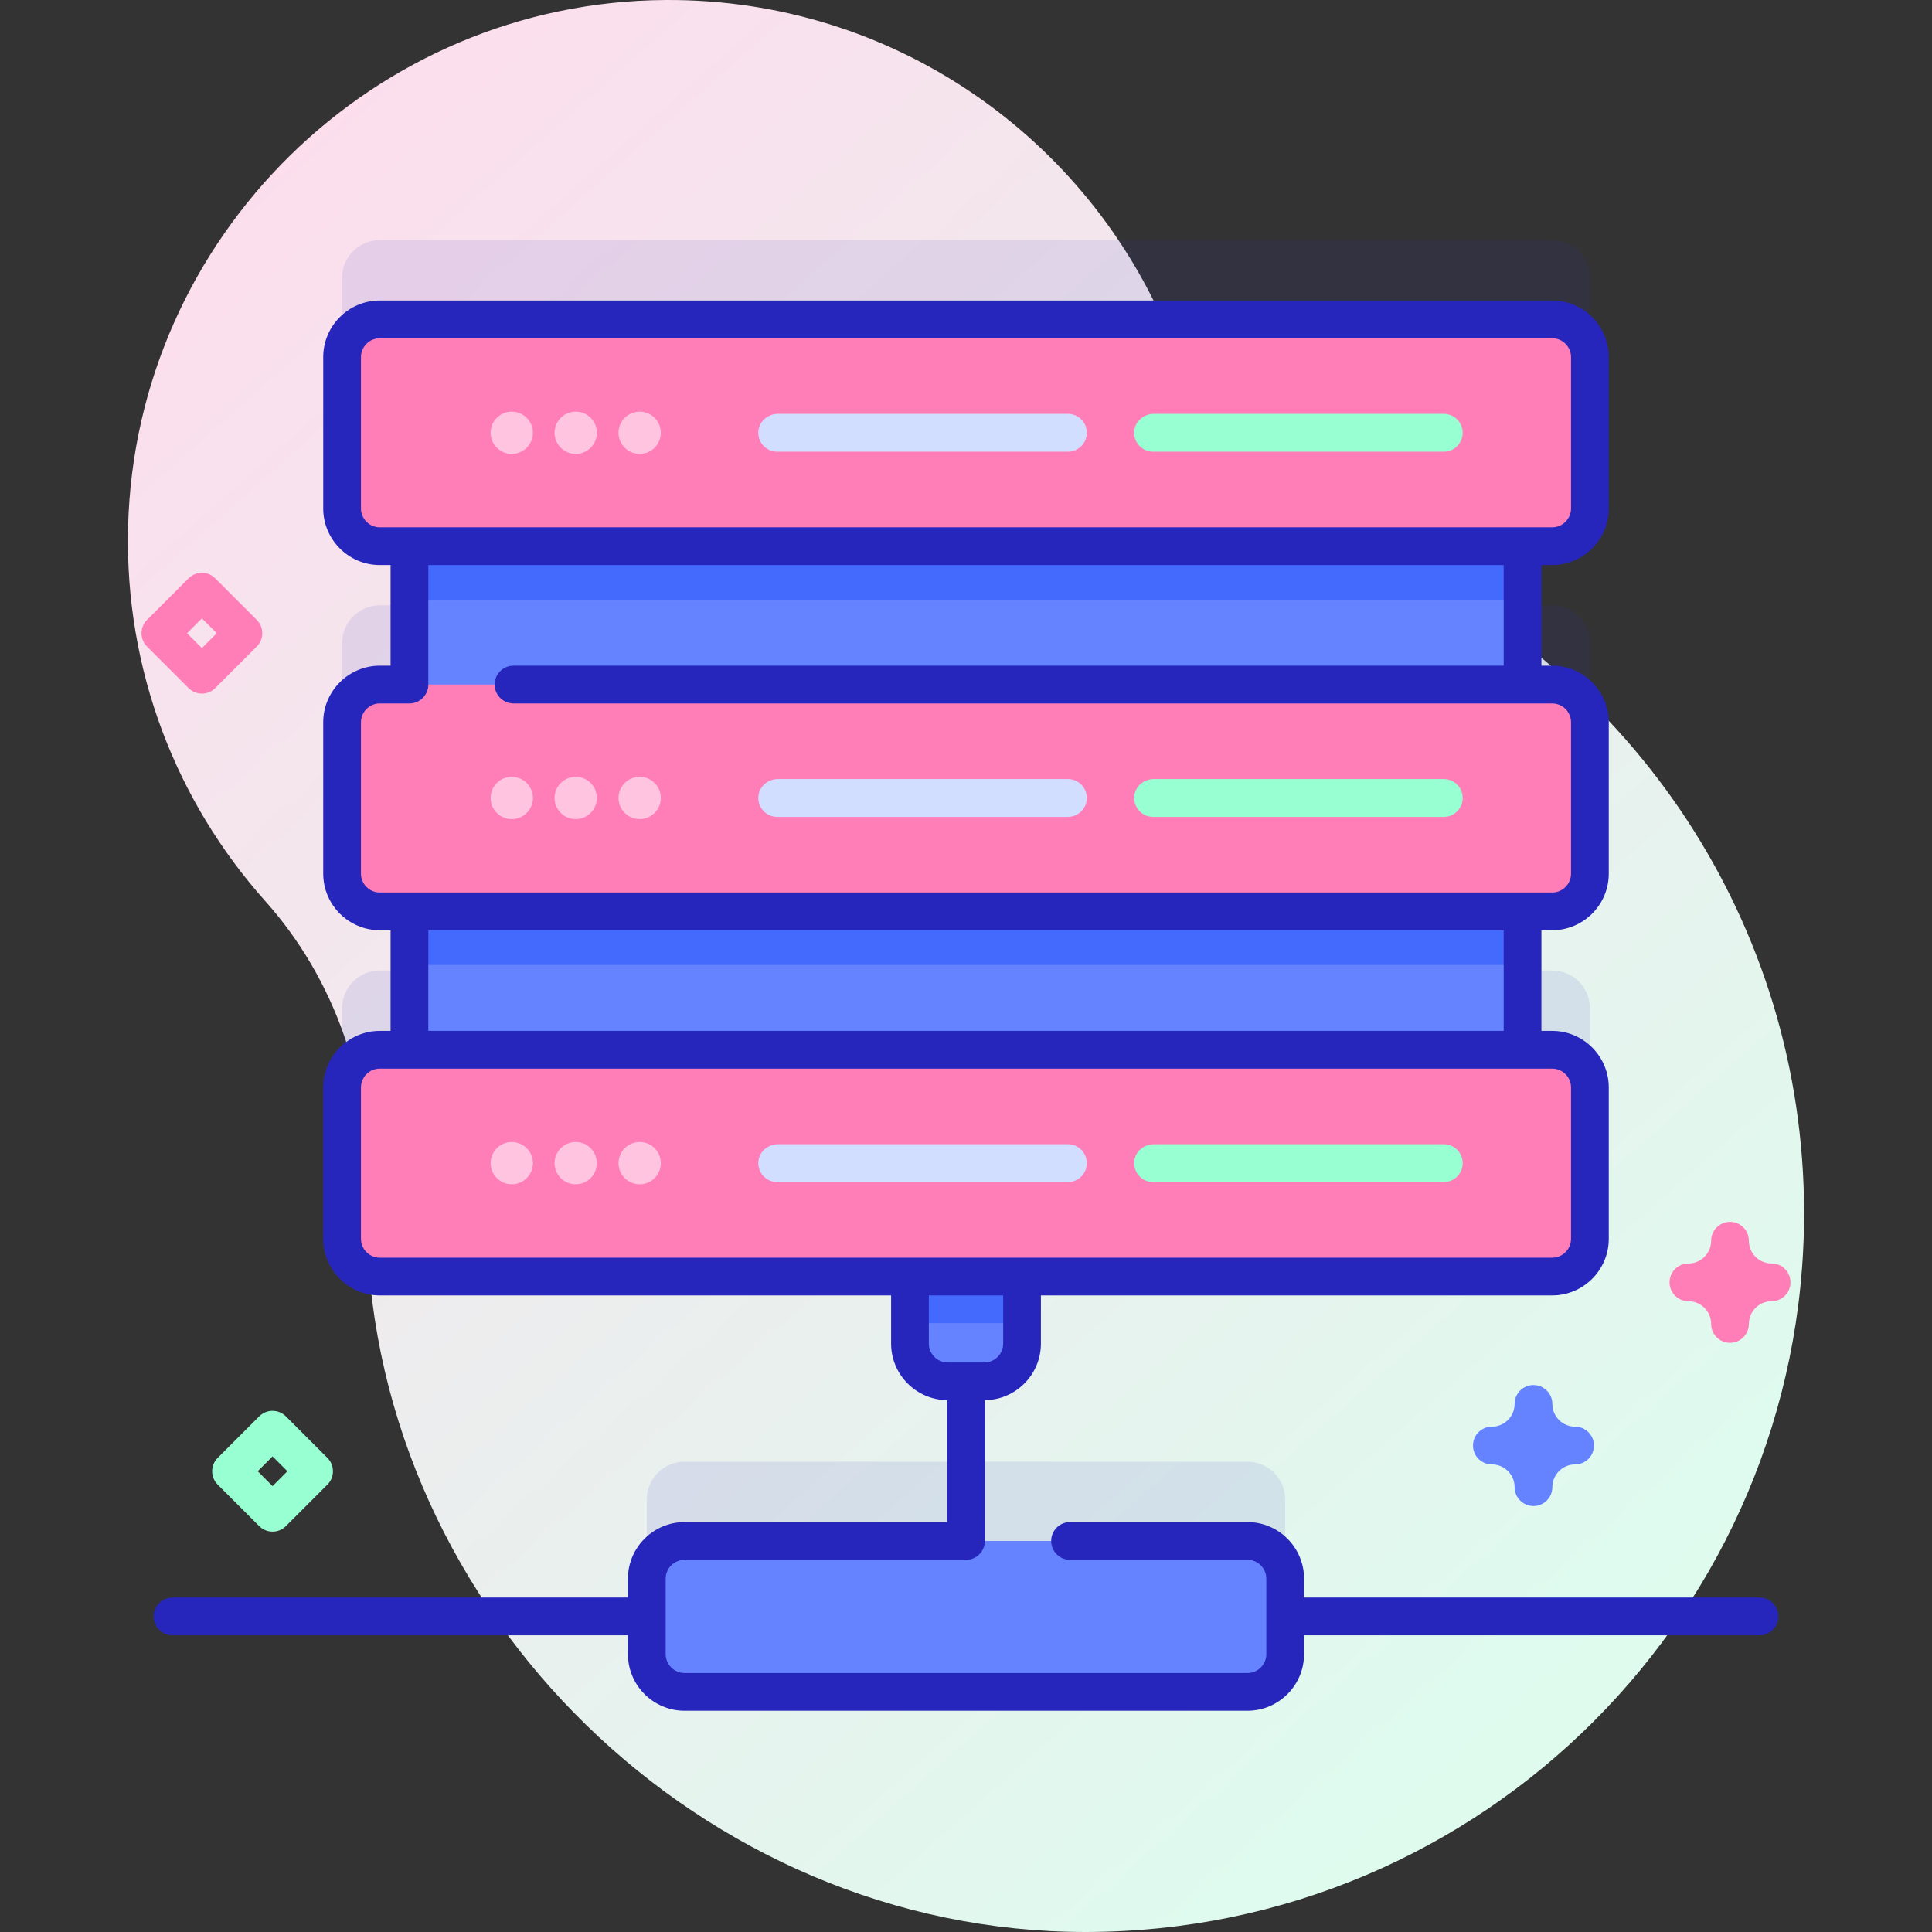 <svg id="Capa_1" enable-background="new 0 0 512 512" height="512" viewBox="0 0 512 512" width="512" xmlns="http://www.w3.org/2000/svg" xmlns:xlink="http://www.w3.org/1999/xlink"><rect x="0" y="0" width="512" height="512" fill="#333333" stroke="none"/><linearGradient id="SVGID_1_" gradientUnits="userSpaceOnUse" x1="16.261" x2="432.785" y1="13.938" y2="484.911"><stop offset="0" stop-color="#ffdbed"/><stop offset="1" stop-color="#dcfdee"/></linearGradient><g><path d="m310.075 89.353c-21.43-52.669-73.271-89.723-133.726-89.35-77.124.475-140.536 62.684-142.407 139.786-.923 38.04 12.978 72.821 36.334 98.983 18.619 20.856 27.963 48.325 27.021 76.268-.125 3.714-.144 7.455-.052 11.22 2.464 101.4 89.087 185.801 190.517 185.74 105.133-.063 190.34-85.31 190.34-190.457 0-77.074-45.784-143.448-111.637-173.423-25.667-11.683-45.762-32.647-56.39-58.767z" fill="url(#SVGID_1_)"/><g fill="#2626bc" opacity=".1"><path d="m411.331 63.636h-310.662c-5.529 0-10.011 4.482-10.011 10.011v40.085c0 5.529 4.482 10.011 10.011 10.011h310.661c5.529 0 10.011-4.482 10.011-10.011v-40.085c0-5.529-4.482-10.011-10.01-10.011z"/><path d="m411.331 160.415h-310.662c-5.529 0-10.011 4.482-10.011 10.011v40.085c0 5.529 4.482 10.011 10.011 10.011h310.661c5.529 0 10.011-4.482 10.011-10.011v-40.085c0-5.529-4.482-10.011-10.01-10.011z"/><path d="m411.331 257.193h-310.662c-5.529 0-10.011 4.482-10.011 10.011v40.085c0 5.529 4.482 10.011 10.011 10.011h310.661c5.529 0 10.011-4.482 10.011-10.011v-40.085c0-5.529-4.482-10.011-10.01-10.011z"/><path d="m330.58 387.368h-149.16c-5.529 0-10.011 4.482-10.011 10.011v19.974c0 5.529 4.482 10.011 10.011 10.011h149.16c5.529 0 10.011-4.482 10.011-10.011v-19.974c-.001-5.529-4.483-10.011-10.011-10.011z"/></g><path d="m270.846 329.029v27.029c0 5.526-4.475 10.011-10.011 10.011h-9.67c-5.536 0-10.011-4.485-10.011-10.011v-27.029z" fill="#6583fe"/><path d="m241.154 329.029h29.692v21.613h-29.692z" fill="#4369fd"/><path d="m108.513 131.052h294.975v162.834h-294.975z" fill="#6583fe"/><path d="m108.513 131.052h294.975v27.9h-294.975z" fill="#4369fd"/><path d="m108.513 195.621h294.975v60.104h-294.975z" fill="#4369fd"/><path d="m411.331 144.743h-310.662c-5.529 0-10.011-4.482-10.011-10.011v-40.085c0-5.529 4.482-10.011 10.011-10.011h310.661c5.529 0 10.011 4.482 10.011 10.011v40.085c0 5.529-4.482 10.011-10.01 10.011z" fill="#ff7eb8"/><g fill="#ffc4df"><circle cx="135.62" cy="114.69" r="5.603"/><circle cx="152.57" cy="114.69" r="5.603"/><circle cx="169.519" cy="114.69" r="5.603"/></g><path d="m283.004 109.676h-76.818c-2.618 0-4.957 1.914-5.206 4.521-.285 2.99 2.058 5.507 4.99 5.507h77.033c2.769 0 5.014-2.245 5.014-5.014.001-2.769-2.244-5.014-5.013-5.014z" fill="#d2deff"/><path d="m382.611 109.676h-76.818c-2.618 0-4.957 1.914-5.206 4.521-.285 2.99 2.058 5.507 4.99 5.507h77.033c2.769 0 5.014-2.245 5.014-5.014.001-2.769-2.244-5.014-5.013-5.014z" fill="#97ffd2"/><path d="m411.331 241.521h-310.662c-5.529 0-10.011-4.482-10.011-10.011v-40.085c0-5.529 4.482-10.011 10.011-10.011h310.661c5.529 0 10.011 4.482 10.011 10.011v40.085c0 5.53-4.482 10.011-10.01 10.011z" fill="#ff7eb8"/><g fill="#ffc4df"><circle cx="135.62" cy="211.468" r="5.603"/><circle cx="152.57" cy="211.468" r="5.603"/><circle cx="169.519" cy="211.468" r="5.603"/></g><path d="m283.004 206.454h-76.818c-2.618 0-4.957 1.914-5.206 4.521-.285 2.99 2.058 5.507 4.99 5.507h77.033c2.769 0 5.014-2.245 5.014-5.014.001-2.769-2.244-5.014-5.013-5.014z" fill="#d2deff"/><path d="m382.611 206.454h-76.818c-2.618 0-4.957 1.914-5.206 4.521-.285 2.99 2.058 5.507 4.99 5.507h77.033c2.769 0 5.014-2.245 5.014-5.014.001-2.769-2.244-5.014-5.013-5.014z" fill="#97ffd2"/><path d="m411.331 338.3h-310.662c-5.529 0-10.011-4.482-10.011-10.011v-40.085c0-5.529 4.482-10.011 10.011-10.011h310.661c5.529 0 10.011 4.482 10.011 10.011v40.085c0 5.529-4.482 10.011-10.01 10.011z" fill="#ff7eb8"/><circle cx="135.62" cy="308.247" fill="#ffc4df" r="5.603"/><circle cx="152.57" cy="308.247" fill="#ffc4df" r="5.603"/><circle cx="169.519" cy="308.247" fill="#ffc4df" r="5.603"/><path d="m283.004 303.233h-76.818c-2.618 0-4.957 1.914-5.206 4.521-.285 2.99 2.058 5.507 4.99 5.507h77.033c2.769 0 5.014-2.245 5.014-5.014.001-2.769-2.244-5.014-5.013-5.014z" fill="#d2deff"/><path d="m382.611 303.233h-76.818c-2.618 0-4.957 1.914-5.206 4.521-.285 2.99 2.058 5.507 4.99 5.507h77.033c2.769 0 5.014-2.245 5.014-5.014.001-2.769-2.244-5.014-5.013-5.014z" fill="#97ffd2"/><path d="m330.58 448.363h-149.16c-5.529 0-10.011-4.482-10.011-10.011v-19.974c0-5.529 4.482-10.011 10.011-10.011h149.16c5.529 0 10.011 4.482 10.011 10.011v19.974c-.001 5.529-4.483 10.011-10.011 10.011z" fill="#6583fe"/><path d="m466.275 423.366h-120.685v-4.987c0-8.277-6.733-15.011-15.01-15.011h-47.011c-2.762 0-5 2.238-5 5s2.238 5 5 5h47.011c2.763 0 5.01 2.248 5.01 5.011v19.974c0 2.763-2.247 5.011-5.01 5.011h-149.16c-2.763 0-5.011-2.248-5.011-5.011v-19.974c0-2.763 2.248-5.011 5.011-5.011h74.58c2.762 0 5-2.238 5-5v-37.308c8.203-.088 14.85-6.78 14.85-15.003v-12.757h135.481c8.276 0 15.01-6.733 15.01-15.011v-40.085c0-8.277-6.733-15.011-15.01-15.011h-2.84v-26.672h2.84c8.276 0 15.01-6.733 15.01-15.011v-40.085c0-8.277-6.733-15.011-15.01-15.011h-2.84v-26.672h2.84c8.276 0 15.01-6.733 15.01-15.011v-40.084c0-8.277-6.733-15.011-15.01-15.011h-310.663c-8.277 0-15.011 6.733-15.011 15.011v40.085c0 8.277 6.734 15.011 15.011 15.011h2.84v26.672h-2.84c-8.277 0-15.011 6.733-15.011 15.011v40.085c0 8.277 6.734 15.011 15.011 15.011h2.84v26.672h-2.84c-8.277 0-15.011 6.733-15.011 15.011v40.085c0 8.277 6.734 15.011 15.011 15.011h135.482v12.758c0 8.223 6.647 14.915 14.849 15.003v32.308h-69.58c-8.277 0-15.011 6.733-15.011 15.011v4.987h-120.684c-2.761 0-5 2.238-5 5s2.239 5 5 5h120.686v4.986c0 8.277 6.734 15.011 15.011 15.011h149.16c8.276 0 15.01-6.733 15.01-15.011v-4.986h120.686c2.762 0 5-2.238 5-5s-2.24-5.002-5.002-5.002zm-370.616-288.634v-40.085c0-2.763 2.248-5.011 5.011-5.011h310.662c2.763 0 5.01 2.248 5.01 5.011v40.085c0 2.763-2.247 5.011-5.01 5.011h-310.664c-2.762 0-5.01-2.248-5.009-5.011zm0 96.779v-40.085c0-2.763 2.248-5.011 5.011-5.011h7.843c2.761 0 5-2.238 5-5 0-.012-.003-.022-.003-.034v-31.638h284.982v26.672h-262.409c-2.761 0-5 2.238-5 5s2.239 5 5 5h275.249c2.763 0 5.01 2.248 5.01 5.011v40.085c0 2.763-2.247 5.011-5.01 5.011h-310.663c-2.762-.001-5.01-2.249-5.01-5.011zm17.85 15.01h284.982v26.672h-284.982zm-17.85 81.768v-40.085c0-2.763 2.248-5.011 5.011-5.011h310.662c2.763 0 5.01 2.248 5.01 5.011v40.085c0 2.763-2.247 5.011-5.01 5.011h-310.664c-2.762 0-5.01-2.248-5.009-5.011zm150.492 27.769v-12.758h19.699v12.758c0 2.763-2.248 5.011-5.011 5.011h-9.677c-2.763-.001-5.011-2.249-5.011-5.011z" fill="#2626bc"/><path d="m406.386 399.112c-2.762 0-5-2.238-5-5 0-3.323-2.704-6.027-6.027-6.027-2.762 0-5-2.238-5-5s2.238-5 5-5c3.323 0 6.027-2.704 6.027-6.028 0-2.762 2.238-5 5-5s5 2.238 5 5c0 3.324 2.704 6.028 6.027 6.028 2.762 0 5 2.238 5 5s-2.238 5-5 5c-3.323 0-6.027 2.704-6.027 6.027 0 2.762-2.239 5-5 5z" fill="#6583fe"/><path d="m458.473 355.863c-2.762 0-5-2.238-5-5 0-3.323-2.704-6.027-6.027-6.027-2.762 0-5-2.238-5-5s2.238-5 5-5c3.323 0 6.027-2.704 6.027-6.027 0-2.762 2.238-5 5-5s5 2.238 5 5c0 3.323 2.704 6.027 6.027 6.027 2.762 0 5 2.238 5 5s-2.238 5-5 5c-3.323 0-6.027 2.704-6.027 6.027 0 2.762-2.239 5-5 5z" fill="#ff7eb8"/><path d="m53.505 183.815c-1.28 0-2.559-.488-3.536-1.465l-11.006-11.006c-1.953-1.952-1.953-5.118 0-7.07l11.006-11.006c1.953-1.953 5.118-1.953 7.071 0l11.006 11.006c1.953 1.952 1.953 5.118 0 7.07l-11.006 11.006c-.976.977-2.255 1.465-3.535 1.465zm-3.935-16.005 3.935 3.935 3.935-3.935-3.935-3.935z" fill="#ff7eb8"/><path d="m72.23 405.9c-1.28 0-2.559-.488-3.536-1.465l-11.007-11.005c-1.953-1.952-1.953-5.118 0-7.07l11.006-11.006c1.953-1.953 5.118-1.953 7.071 0l11.006 11.006c1.953 1.952 1.953 5.118 0 7.07l-11.006 11.006c-.975.976-2.254 1.464-3.534 1.464zm-3.935-16.005 3.935 3.935 3.935-3.935-3.935-3.935z" fill="#97ffd2"/></g></svg>